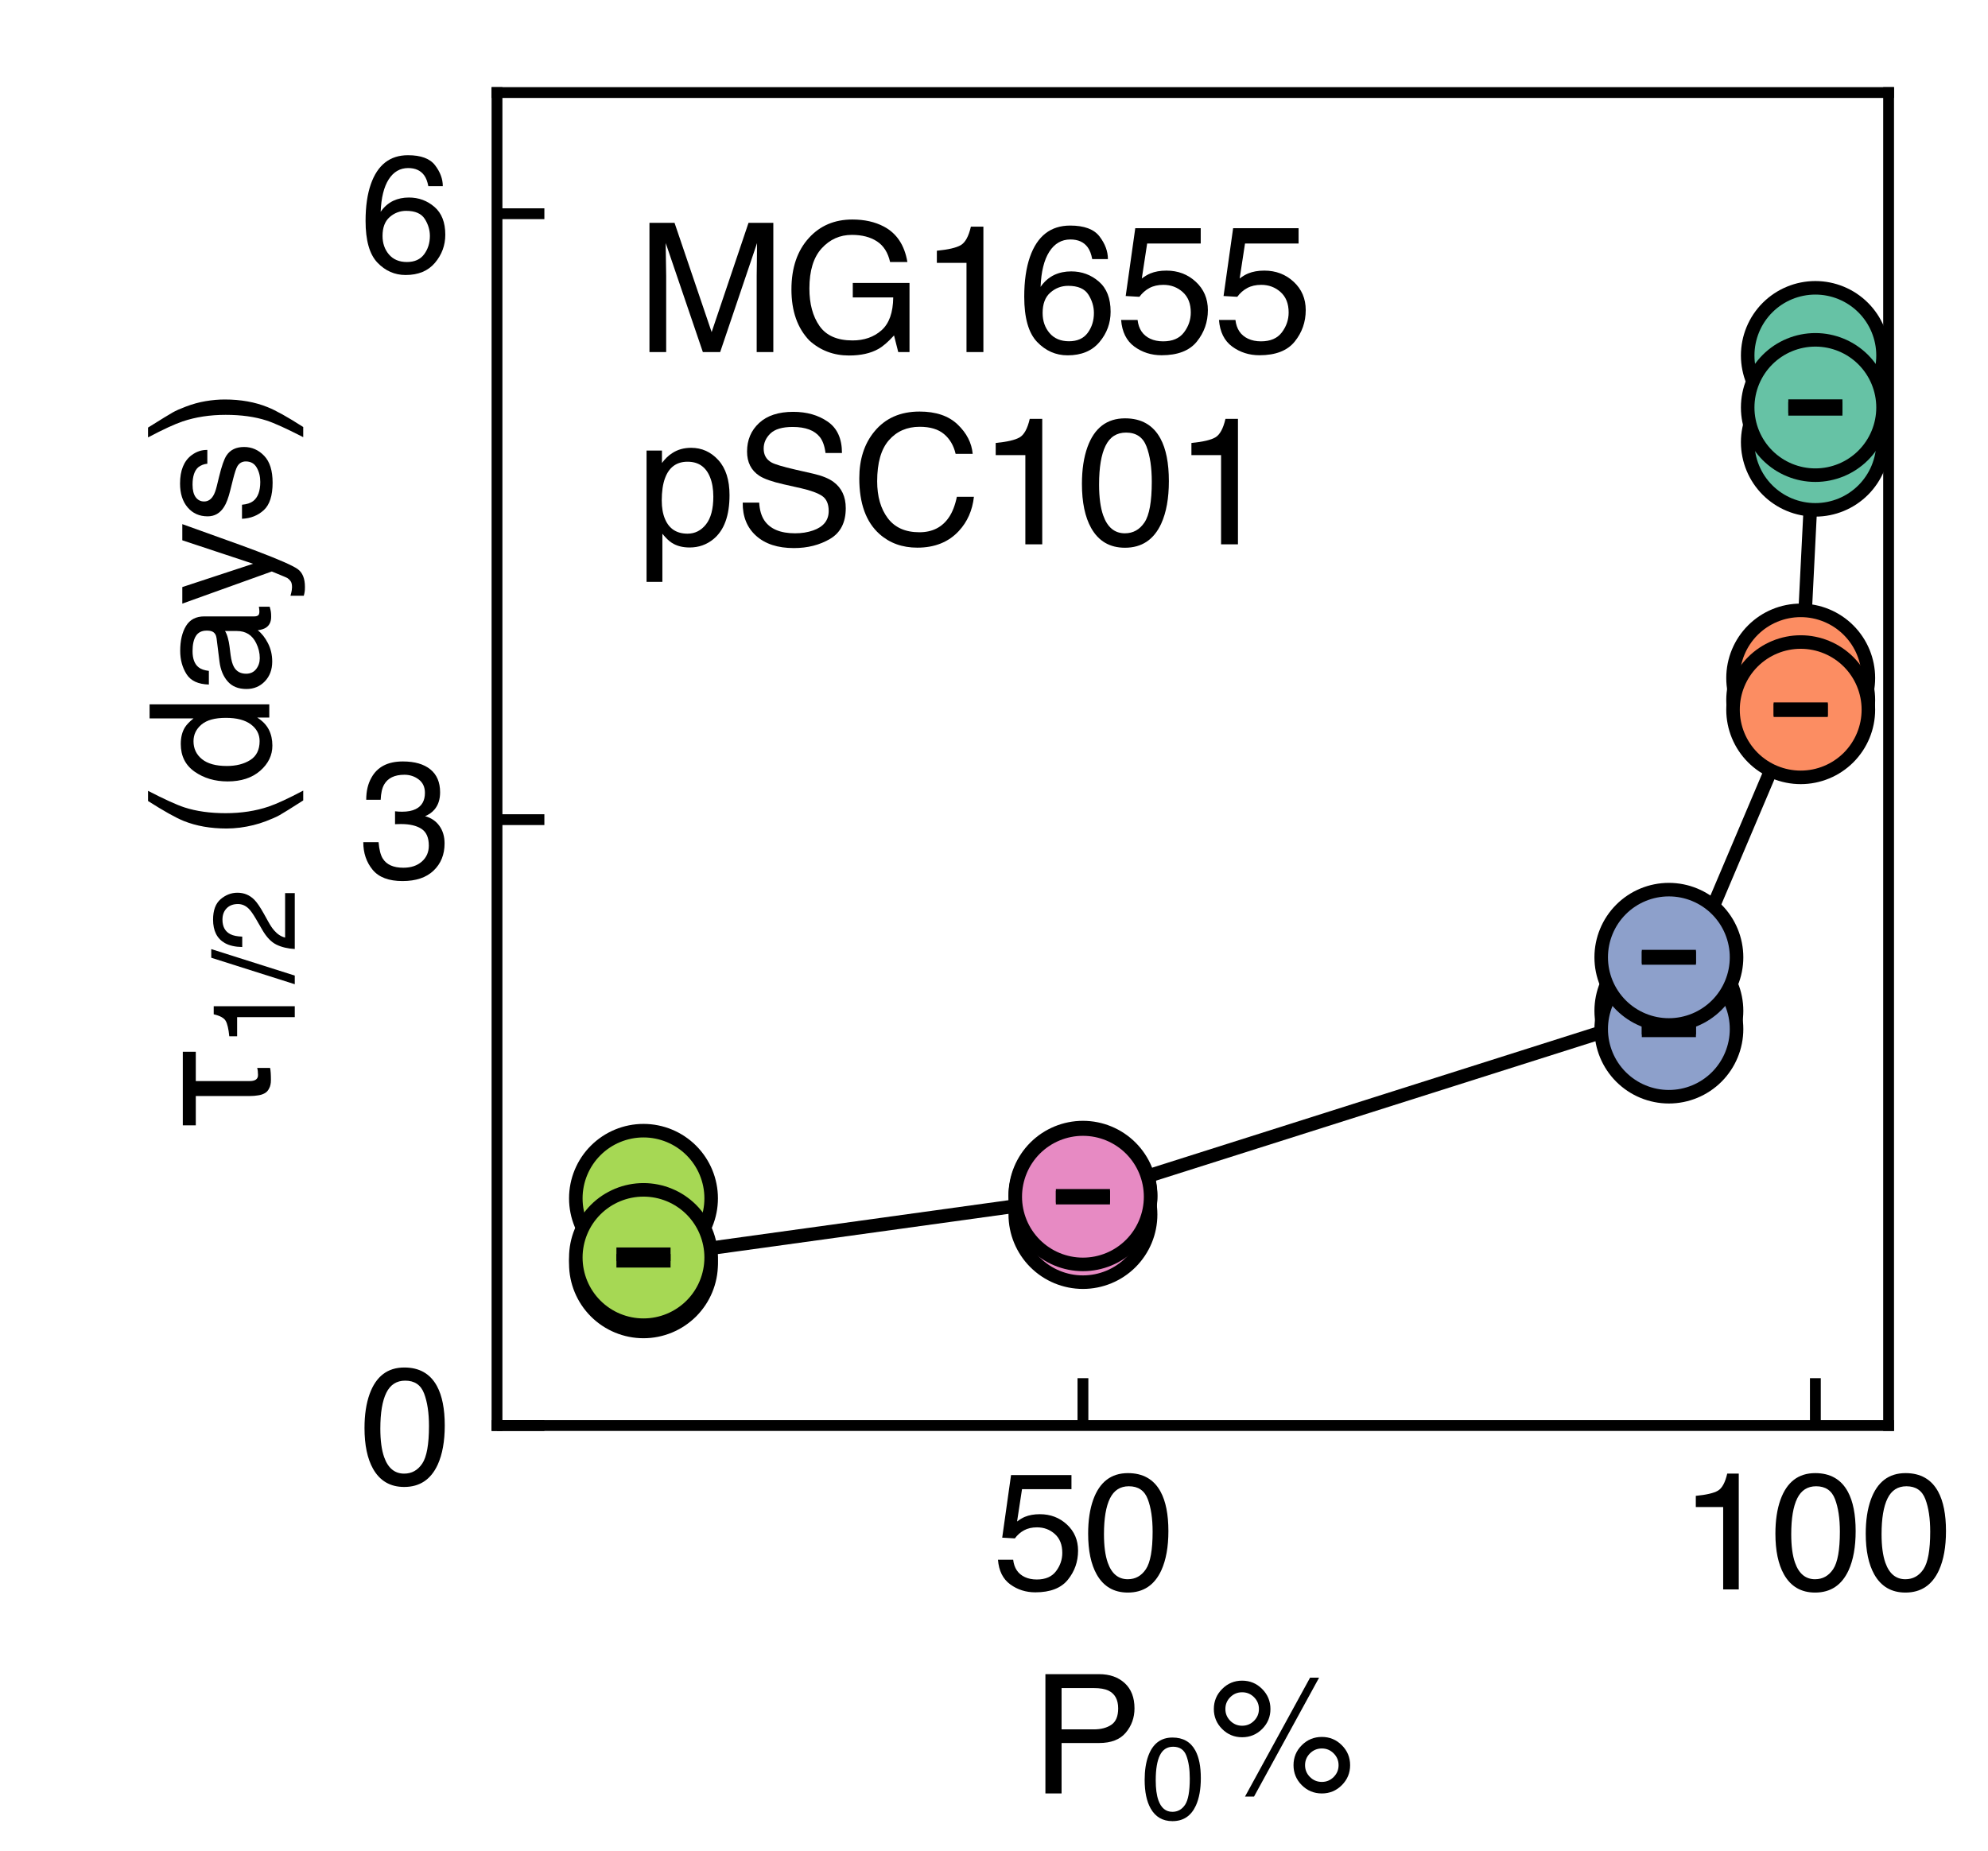 <?xml version="1.0" encoding="utf-8" standalone="no"?>
<!DOCTYPE svg PUBLIC "-//W3C//DTD SVG 1.1//EN"
  "http://www.w3.org/Graphics/SVG/1.1/DTD/svg11.dtd">
<svg xmlns:xlink="http://www.w3.org/1999/xlink" width="146.88pt" height="136.8pt" viewBox="0 0 146.88 136.8" xmlns="http://www.w3.org/2000/svg" version="1.1">
 <defs>
  <style type="text/css">*{stroke-linejoin: round; stroke-linecap: butt}</style>
 </defs>
 <g id="figure_1">
  <g id="patch_1">
   <path d="M 0 136.8 
L 146.88 136.8 
L 146.88 0 
L 0 0 
z
" style="fill: #ffffff"/>
  </g>
  <g id="axes_1">
   <g id="patch_2">
    <path d="M 36.72 105.336 
L 139.536 105.336 
L 139.536 6.84 
L 36.72 6.84 
z
" style="fill: #ffffff"/>
   </g>
   <g id="line2d_1">
    <path d="M 134.125 30.111 
L 133.042 51.729 
L 123.302 74.693 
L 80.011 88.429 
L 47.543 92.921 
" clip-path="url(#p23ba420f53)" style="fill: none; stroke: #000000; stroke-linecap: square"/>
   </g>
   <g id="matplotlib.axis_1">
    <g id="xtick_1">
     <g id="line2d_2">
      <defs>
       <path id="m5b1aa333a6" d="M 0 0 
L 0 -3.5 
" style="stroke: #000000; stroke-width: 0.8"/>
      </defs>
      <g>
       <use xlink:href="#m5b1aa333a6" x="80.011" y="105.336" style="stroke: #000000; stroke-width: 0.8"/>
      </g>
     </g>
     <g id="text_1">
      <!-- 50 -->
      <g transform="translate(73.338 117.444) scale(0.12 -0.12)">
       <defs>
        <path id="Helvetica-35" d="M 791 1141 
Q 847 659 1238 475 
Q 1438 381 1700 381 
Q 2200 381 2440 700 
Q 2681 1019 2681 1406 
Q 2681 1875 2395 2131 
Q 2109 2388 1709 2388 
Q 1419 2388 1211 2275 
Q 1003 2163 856 1963 
L 369 1991 
L 709 4400 
L 3034 4400 
L 3034 3856 
L 1131 3856 
L 941 2613 
Q 1097 2731 1238 2791 
Q 1488 2894 1816 2894 
Q 2431 2894 2859 2497 
Q 3288 2100 3288 1491 
Q 3288 856 2895 371 
Q 2503 -113 1644 -113 
Q 1097 -113 676 195 
Q 256 503 206 1141 
L 791 1141 
z
" transform="scale(0.016)"/>
        <path id="Helvetica-30" d="M 1731 4475 
Q 2600 4475 2988 3759 
Q 3288 3206 3288 2244 
Q 3288 1331 3016 734 
Q 2622 -122 1728 -122 
Q 922 -122 528 578 
Q 200 1163 200 2147 
Q 200 2909 397 3456 
Q 766 4475 1731 4475 
z
M 1725 391 
Q 2163 391 2422 778 
Q 2681 1166 2681 2222 
Q 2681 2984 2493 3476 
Q 2306 3969 1766 3969 
Q 1269 3969 1039 3501 
Q 809 3034 809 2125 
Q 809 1441 956 1025 
Q 1181 391 1725 391 
z
" transform="scale(0.016)"/>
       </defs>
       <use xlink:href="#Helvetica-35"/>
       <use xlink:href="#Helvetica-30" x="55.615"/>
      </g>
     </g>
    </g>
    <g id="xtick_2">
     <g id="line2d_3">
      <g>
       <use xlink:href="#m5b1aa333a6" x="134.125" y="105.336" style="stroke: #000000; stroke-width: 0.8"/>
      </g>
     </g>
     <g id="text_2">
      <!-- 100 -->
      <g transform="translate(124.115 117.444) scale(0.12 -0.12)">
       <defs>
        <path id="Helvetica-31" d="M 613 3169 
L 613 3600 
Q 1222 3659 1462 3798 
Q 1703 3938 1822 4456 
L 2266 4456 
L 2266 0 
L 1666 0 
L 1666 3169 
L 613 3169 
z
" transform="scale(0.016)"/>
       </defs>
       <use xlink:href="#Helvetica-31"/>
       <use xlink:href="#Helvetica-30" x="55.615"/>
       <use xlink:href="#Helvetica-30" x="111.23"/>
      </g>
     </g>
    </g>
    <g id="text_3">
     <!-- P$_0$% -->
     <g transform="translate(76.188 132.554) scale(0.12 -0.12)">
      <defs>
       <path id="Helvetica-50" d="M 547 4591 
L 2613 4591 
Q 3225 4591 3600 4245 
Q 3975 3900 3975 3275 
Q 3975 2738 3640 2339 
Q 3306 1941 2613 1941 
L 1169 1941 
L 1169 0 
L 547 0 
L 547 4591 
z
M 3347 3272 
Q 3347 3778 2972 3959 
Q 2766 4056 2406 4056 
L 1169 4056 
L 1169 2466 
L 2406 2466 
Q 2825 2466 3086 2644 
Q 3347 2822 3347 3272 
z
" transform="scale(0.016)"/>
       <path id="Helvetica-25" d="M 4363 2175 
Q 4813 2175 5131 1856 
Q 5450 1538 5450 1088 
Q 5450 638 5131 319 
Q 4813 0 4363 0 
Q 3909 0 3590 319 
Q 3272 638 3272 1088 
Q 3272 1538 3590 1856 
Q 3909 2175 4363 2175 
z
M 3909 4456 
L 4256 4456 
L 1753 -119 
L 1406 -119 
L 3909 4456 
z
M 1294 2606 
Q 1563 2606 1752 2795 
Q 1941 2984 1941 3250 
Q 1941 3516 1752 3705 
Q 1563 3894 1294 3894 
Q 1028 3894 839 3706 
Q 650 3519 650 3250 
Q 650 2984 839 2795 
Q 1028 2606 1294 2606 
z
M 1294 4341 
Q 1747 4341 2065 4020 
Q 2384 3700 2384 3250 
Q 2384 2800 2065 2481 
Q 1747 2163 1294 2163 
Q 844 2163 525 2481 
Q 206 2800 206 3250 
Q 206 3700 525 4020 
Q 844 4341 1294 4341 
z
M 4363 444 
Q 4628 444 4817 633 
Q 5006 822 5006 1088 
Q 5006 1353 4817 1542 
Q 4628 1731 4363 1731 
Q 4094 1731 3905 1542 
Q 3716 1353 3716 1088 
Q 3716 822 3905 633 
Q 4094 444 4363 444 
z
" transform="scale(0.016)"/>
      </defs>
      <use xlink:href="#Helvetica-50" transform="translate(0 0.266)"/>
      <use xlink:href="#Helvetica-30" transform="translate(67.614 -15.423) scale(0.7)"/>
      <use xlink:href="#Helvetica-25" transform="translate(109.16 0.266)"/>
     </g>
    </g>
   </g>
   <g id="matplotlib.axis_2">
    <g id="ytick_1">
     <g id="line2d_4">
      <defs>
       <path id="md18b4a676b" d="M 0 0 
L 3.5 0 
" style="stroke: #000000; stroke-width: 0.8"/>
      </defs>
      <g>
       <use xlink:href="#md18b4a676b" x="36.72" y="105.336" style="stroke: #000000; stroke-width: 0.8"/>
      </g>
     </g>
     <g id="text_4">
      <!-- 0 -->
      <g transform="translate(26.547 109.64) scale(0.12 -0.12)">
       <use xlink:href="#Helvetica-30"/>
      </g>
     </g>
    </g>
    <g id="ytick_2">
     <g id="line2d_5">
      <g>
       <use xlink:href="#md18b4a676b" x="36.72" y="60.565" style="stroke: #000000; stroke-width: 0.8"/>
      </g>
     </g>
     <g id="text_5">
      <!-- 3 -->
      <g transform="translate(26.547 64.869) scale(0.12 -0.12)">
       <defs>
        <path id="Helvetica-33" d="M 1663 -122 
Q 869 -122 511 314 
Q 153 750 153 1375 
L 741 1375 
Q 778 941 903 744 
Q 1122 391 1694 391 
Q 2138 391 2406 628 
Q 2675 866 2675 1241 
Q 2675 1703 2392 1887 
Q 2109 2072 1606 2072 
Q 1550 2072 1492 2070 
Q 1434 2069 1375 2066 
L 1375 2563 
Q 1463 2553 1522 2550 
Q 1581 2547 1650 2547 
Q 1966 2547 2169 2647 
Q 2525 2822 2525 3272 
Q 2525 3606 2287 3787 
Q 2050 3969 1734 3969 
Q 1172 3969 956 3594 
Q 838 3388 822 3006 
L 266 3006 
Q 266 3506 466 3856 
Q 809 4481 1675 4481 
Q 2359 4481 2734 4176 
Q 3109 3872 3109 3294 
Q 3109 2881 2888 2625 
Q 2750 2466 2531 2375 
Q 2884 2278 3082 2001 
Q 3281 1725 3281 1325 
Q 3281 684 2859 281 
Q 2438 -122 1663 -122 
z
" transform="scale(0.016)"/>
       </defs>
       <use xlink:href="#Helvetica-33"/>
      </g>
     </g>
    </g>
    <g id="ytick_3">
     <g id="line2d_6">
      <g>
       <use xlink:href="#md18b4a676b" x="36.72" y="15.794" style="stroke: #000000; stroke-width: 0.8"/>
      </g>
     </g>
     <g id="text_6">
      <!-- 6 -->
      <g transform="translate(26.547 20.098) scale(0.12 -0.12)">
       <defs>
        <path id="Helvetica-36" d="M 1872 4494 
Q 2622 4494 2917 4105 
Q 3213 3716 3213 3303 
L 2656 3303 
Q 2606 3569 2497 3719 
Q 2294 4000 1881 4000 
Q 1409 4000 1131 3564 
Q 853 3128 822 2316 
Q 1016 2600 1309 2741 
Q 1578 2866 1909 2866 
Q 2472 2866 2890 2506 
Q 3309 2147 3309 1434 
Q 3309 825 2912 354 
Q 2516 -116 1781 -116 
Q 1153 -116 697 361 
Q 241 838 241 1966 
Q 241 2800 444 3381 
Q 834 4494 1872 4494 
z
M 1831 384 
Q 2275 384 2495 682 
Q 2716 981 2716 1388 
Q 2716 1731 2519 2042 
Q 2322 2353 1803 2353 
Q 1441 2353 1167 2112 
Q 894 1872 894 1388 
Q 894 963 1142 673 
Q 1391 384 1831 384 
z
" transform="scale(0.016)"/>
       </defs>
       <use xlink:href="#Helvetica-36"/>
      </g>
     </g>
    </g>
    <g id="text_7">
     <!-- $\tau_{1/2}$ (days) -->
     <g transform="translate(19.907 83.508) rotate(-90) scale(0.12 -0.12)">
      <defs>
       <path id="Helvetica-3c4" d="M 184 3328 
L 3016 3328 
L 3016 2828 
L 1888 2828 
L 1888 775 
Q 1881 428 2125 434 
Q 2291 434 2394 466 
L 2394 -31 
Q 2253 -63 1925 -63 
Q 1728 -63 1606 6 
Q 1484 63 1422 172 
Q 1356 288 1338 434 
Q 1313 575 1313 750 
L 1313 2828 
L 184 2828 
L 184 3328 
z
" transform="scale(0.016)"/>
       <path id="Helvetica-2f" d="M 1456 4591 
L 1931 4591 
L 475 0 
L 0 0 
L 1456 4591 
z
" transform="scale(0.016)"/>
       <path id="Helvetica-32" d="M 200 0 
Q 231 578 439 1006 
Q 647 1434 1250 1784 
L 1850 2131 
Q 2253 2366 2416 2531 
Q 2672 2791 2672 3125 
Q 2672 3516 2437 3745 
Q 2203 3975 1813 3975 
Q 1234 3975 1013 3538 
Q 894 3303 881 2888 
L 309 2888 
Q 319 3472 525 3841 
Q 891 4491 1816 4491 
Q 2584 4491 2939 4075 
Q 3294 3659 3294 3150 
Q 3294 2613 2916 2231 
Q 2697 2009 2131 1694 
L 1703 1456 
Q 1397 1288 1222 1134 
Q 909 863 828 531 
L 3272 531 
L 3272 0 
L 200 0 
z
" transform="scale(0.016)"/>
       <path id="Helvetica-20" transform="scale(0.016)"/>
       <path id="Helvetica-28" d="M 1894 4666 
Q 1403 3713 1256 3263 
Q 1034 2578 1034 1681 
Q 1034 775 1288 25 
Q 1444 -438 1903 -1306 
L 1525 -1306 
Q 1069 -594 959 -397 
Q 850 -200 722 138 
Q 547 600 478 1125 
Q 444 1397 444 1644 
Q 444 2569 734 3291 
Q 919 3750 1503 4666 
L 1894 4666 
z
" transform="scale(0.016)"/>
       <path id="Helvetica-64" d="M 769 1634 
Q 769 1097 997 734 
Q 1225 372 1728 372 
Q 2119 372 2370 708 
Q 2622 1044 2622 1672 
Q 2622 2306 2362 2611 
Q 2103 2916 1722 2916 
Q 1297 2916 1033 2591 
Q 769 2266 769 1634 
z
M 1616 3406 
Q 2000 3406 2259 3244 
Q 2409 3150 2600 2916 
L 2600 4606 
L 3141 4606 
L 3141 0 
L 2634 0 
L 2634 466 
Q 2438 156 2169 18 
Q 1900 -119 1553 -119 
Q 994 -119 584 351 
Q 175 822 175 1603 
Q 175 2334 548 2870 
Q 922 3406 1616 3406 
z
" transform="scale(0.016)"/>
       <path id="Helvetica-61" d="M 844 891 
Q 844 647 1022 506 
Q 1200 366 1444 366 
Q 1741 366 2019 503 
Q 2488 731 2488 1250 
L 2488 1703 
Q 2384 1638 2221 1594 
Q 2059 1550 1903 1531 
L 1563 1488 
Q 1256 1447 1103 1359 
Q 844 1213 844 891 
z
M 2206 2028 
Q 2400 2053 2466 2191 
Q 2503 2266 2503 2406 
Q 2503 2694 2298 2823 
Q 2094 2953 1713 2953 
Q 1272 2953 1088 2716 
Q 984 2584 953 2325 
L 428 2325 
Q 444 2944 830 3186 
Q 1216 3428 1725 3428 
Q 2316 3428 2684 3203 
Q 3050 2978 3050 2503 
L 3050 575 
Q 3050 488 3086 434 
Q 3122 381 3238 381 
Q 3275 381 3322 386 
Q 3369 391 3422 400 
L 3422 -16 
Q 3291 -53 3222 -62 
Q 3153 -72 3034 -72 
Q 2744 -72 2613 134 
Q 2544 244 2516 444 
Q 2344 219 2022 53 
Q 1700 -113 1313 -113 
Q 847 -113 551 170 
Q 256 453 256 878 
Q 256 1344 547 1600 
Q 838 1856 1309 1916 
L 2206 2028 
z
M 1741 3428 
L 1741 3428 
z
" transform="scale(0.016)"/>
       <path id="Helvetica-79" d="M 2503 3347 
L 3125 3347 
Q 3006 3025 2597 1878 
Q 2291 1016 2084 472 
Q 1597 -809 1397 -1090 
Q 1197 -1372 709 -1372 
Q 591 -1372 527 -1362 
Q 463 -1353 369 -1328 
L 369 -816 
Q 516 -856 581 -865 
Q 647 -875 697 -875 
Q 853 -875 926 -823 
Q 1000 -772 1050 -697 
Q 1066 -672 1162 -440 
Q 1259 -209 1303 -97 
L 66 3347 
L 703 3347 
L 1600 622 
L 2503 3347 
z
M 1597 3428 
L 1597 3428 
z
" transform="scale(0.016)"/>
       <path id="Helvetica-73" d="M 747 1050 
Q 772 769 888 619 
Q 1100 347 1625 347 
Q 1938 347 2175 483 
Q 2413 619 2413 903 
Q 2413 1119 2222 1231 
Q 2100 1300 1741 1391 
L 1294 1503 
Q 866 1609 663 1741 
Q 300 1969 300 2372 
Q 300 2847 642 3140 
Q 984 3434 1563 3434 
Q 2319 3434 2653 2991 
Q 2863 2709 2856 2384 
L 2325 2384 
Q 2309 2575 2191 2731 
Q 1997 2953 1519 2953 
Q 1200 2953 1036 2831 
Q 872 2709 872 2509 
Q 872 2291 1088 2159 
Q 1213 2081 1456 2022 
L 1828 1931 
Q 2434 1784 2641 1647 
Q 2969 1431 2969 969 
Q 2969 522 2630 197 
Q 2291 -128 1597 -128 
Q 850 -128 539 211 
Q 228 550 206 1050 
L 747 1050 
z
M 1578 3428 
L 1578 3428 
z
" transform="scale(0.016)"/>
       <path id="Helvetica-29" d="M 222 -1306 
Q 719 -338 863 106 
Q 1081 778 1081 1681 
Q 1081 2584 828 3334 
Q 672 3797 213 4666 
L 591 4666 
Q 1072 3897 1173 3717 
Q 1275 3538 1394 3222 
Q 1544 2831 1608 2450 
Q 1672 2069 1672 1716 
Q 1672 791 1378 66 
Q 1194 -400 613 -1306 
L 222 -1306 
z
" transform="scale(0.016)"/>
      </defs>
      <use xlink:href="#Helvetica-3c4" transform="translate(0 0.094)"/>
      <use xlink:href="#Helvetica-31" transform="translate(50.915 -15.595) scale(0.7)"/>
      <use xlink:href="#Helvetica-2f" transform="translate(89.846 -15.595) scale(0.7)"/>
      <use xlink:href="#Helvetica-32" transform="translate(109.294 -15.595) scale(0.7)"/>
      <use xlink:href="#Helvetica-20" transform="translate(150.84 0.094)"/>
      <use xlink:href="#Helvetica-28" transform="translate(178.623 0.094)"/>
      <use xlink:href="#Helvetica-64" transform="translate(211.924 0.094)"/>
      <use xlink:href="#Helvetica-61" transform="translate(267.539 0.094)"/>
      <use xlink:href="#Helvetica-79" transform="translate(323.154 0.094)"/>
      <use xlink:href="#Helvetica-73" transform="translate(373.154 0.094)"/>
      <use xlink:href="#Helvetica-29" transform="translate(423.154 0.094)"/>
     </g>
    </g>
   </g>
   <g id="patch_3">
    <path d="M 36.72 105.336 
L 36.72 6.84 
" style="fill: none; stroke: #000000; stroke-width: 0.8; stroke-linejoin: miter; stroke-linecap: square"/>
   </g>
   <g id="patch_4">
    <path d="M 139.536 105.336 
L 139.536 6.84 
" style="fill: none; stroke: #000000; stroke-width: 0.8; stroke-linejoin: miter; stroke-linecap: square"/>
   </g>
   <g id="patch_5">
    <path d="M 36.72 105.336 
L 139.536 105.336 
" style="fill: none; stroke: #000000; stroke-width: 0.8; stroke-linejoin: miter; stroke-linecap: square"/>
   </g>
   <g id="patch_6">
    <path d="M 36.72 6.84 
L 139.536 6.84 
" style="fill: none; stroke: #000000; stroke-width: 0.8; stroke-linejoin: miter; stroke-linecap: square"/>
   </g>
   <g id="text_8">
    <!-- MG1655 -->
    <g transform="translate(47.002 26.015) scale(0.13 -0.13)">
     <defs>
      <path id="Helvetica-4d" d="M 472 4591 
L 1363 4591 
L 2681 709 
L 3991 4591 
L 4872 4591 
L 4872 0 
L 4281 0 
L 4281 2709 
Q 4281 2850 4287 3175 
Q 4294 3500 4294 3872 
L 2984 0 
L 2369 0 
L 1050 3872 
L 1050 3731 
Q 1050 3563 1058 3217 
Q 1066 2872 1066 2709 
L 1066 0 
L 472 0 
L 472 4591 
z
" transform="scale(0.016)"/>
      <path id="Helvetica-47" d="M 2472 4709 
Q 3119 4709 3591 4459 
Q 4275 4100 4428 3200 
L 3813 3200 
Q 3700 3703 3347 3933 
Q 2994 4163 2456 4163 
Q 1819 4163 1383 3684 
Q 947 3206 947 2259 
Q 947 1441 1306 927 
Q 1666 413 2478 413 
Q 3100 413 3508 773 
Q 3916 1134 3925 1941 
L 2488 1941 
L 2488 2456 
L 4503 2456 
L 4503 0 
L 4103 0 
L 3953 591 
Q 3638 244 3394 109 
Q 2984 -122 2353 -122 
Q 1538 -122 950 406 
Q 309 1069 309 2225 
Q 309 3378 934 4059 
Q 1528 4709 2472 4709 
z
M 2369 4716 
L 2369 4716 
z
" transform="scale(0.016)"/>
     </defs>
     <use xlink:href="#Helvetica-4d"/>
     <use xlink:href="#Helvetica-47" x="83.301"/>
     <use xlink:href="#Helvetica-31" x="161.084"/>
     <use xlink:href="#Helvetica-36" x="216.699"/>
     <use xlink:href="#Helvetica-35" x="272.314"/>
     <use xlink:href="#Helvetica-35" x="327.93"/>
    </g>
    <!-- pSC101 -->
    <g transform="translate(47.002 40.22) scale(0.13 -0.13)">
     <defs>
      <path id="Helvetica-70" d="M 1825 378 
Q 2219 378 2480 708 
Q 2741 1038 2741 1694 
Q 2741 2094 2625 2381 
Q 2406 2934 1825 2934 
Q 1241 2934 1025 2350 
Q 909 2038 909 1556 
Q 909 1169 1025 897 
Q 1244 378 1825 378 
z
M 369 3331 
L 916 3331 
L 916 2888 
Q 1084 3116 1284 3241 
Q 1569 3428 1953 3428 
Q 2522 3428 2919 2992 
Q 3316 2556 3316 1747 
Q 3316 653 2744 184 
Q 2381 -113 1900 -113 
Q 1522 -113 1266 53 
Q 1116 147 931 375 
L 931 -1334 
L 369 -1334 
L 369 3331 
z
" transform="scale(0.016)"/>
      <path id="Helvetica-53" d="M 894 1481 
Q 916 1091 1078 847 
Q 1388 391 2169 391 
Q 2519 391 2806 491 
Q 3363 684 3363 1184 
Q 3363 1559 3128 1719 
Q 2891 1875 2384 1991 
L 1763 2131 
Q 1153 2269 900 2434 
Q 463 2722 463 3294 
Q 463 3913 891 4309 
Q 1319 4706 2103 4706 
Q 2825 4706 3329 4357 
Q 3834 4009 3834 3244 
L 3250 3244 
Q 3203 3613 3050 3809 
Q 2766 4169 2084 4169 
Q 1534 4169 1293 3937 
Q 1053 3706 1053 3400 
Q 1053 3063 1334 2906 
Q 1519 2806 2169 2656 
L 2813 2509 
Q 3278 2403 3531 2219 
Q 3969 1897 3969 1284 
Q 3969 522 3414 194 
Q 2859 -134 2125 -134 
Q 1269 -134 784 303 
Q 300 738 309 1481 
L 894 1481 
z
M 2150 4716 
L 2150 4716 
z
" transform="scale(0.016)"/>
      <path id="Helvetica-43" d="M 2422 4716 
Q 3294 4716 3775 4256 
Q 4256 3797 4309 3213 
L 3703 3213 
Q 3600 3656 3292 3915 
Q 2984 4175 2428 4175 
Q 1750 4175 1333 3698 
Q 916 3222 916 2238 
Q 916 1431 1292 929 
Q 1669 428 2416 428 
Q 3103 428 3463 956 
Q 3653 1234 3747 1688 
L 4353 1688 
Q 4272 963 3816 472 
Q 3269 -119 2341 -119 
Q 1541 -119 997 366 
Q 281 1006 281 2344 
Q 281 3359 819 4009 
Q 1400 4716 2422 4716 
z
M 2297 4716 
L 2297 4716 
z
" transform="scale(0.016)"/>
     </defs>
     <use xlink:href="#Helvetica-70"/>
     <use xlink:href="#Helvetica-53" x="55.615"/>
     <use xlink:href="#Helvetica-43" x="122.314"/>
     <use xlink:href="#Helvetica-31" x="194.531"/>
     <use xlink:href="#Helvetica-30" x="250.146"/>
     <use xlink:href="#Helvetica-31" x="305.762"/>
    </g>
   </g>
   <g id="PathCollection_1">
    <defs>
     <path id="C0_0_eb3e7abf4f" d="M 0 5 
C 1.326 5 2.598 4.473 3.536 3.536 
C 4.473 2.598 5 1.326 5 -0 
C 5 -1.326 4.473 -2.598 3.536 -3.536 
C 2.598 -4.473 1.326 -5 0 -5 
C -1.326 -5 -2.598 -4.473 -3.536 -3.536 
C -4.473 -2.598 -5 -1.326 -5 0 
C -5 1.326 -4.473 2.598 -3.536 3.536 
C -2.598 4.473 -1.326 5 0 5 
z
"/>
    </defs>
    <g clip-path="url(#p23ba420f53)">
     <use xlink:href="#C0_0_eb3e7abf4f" x="134.125" y="26.267" style="fill: #66c2a5; stroke: #000000"/>
    </g>
    <g clip-path="url(#p23ba420f53)">
     <use xlink:href="#C0_0_eb3e7abf4f" x="133.042" y="51.729" style="fill: #fc8d62; stroke: #000000"/>
    </g>
    <g clip-path="url(#p23ba420f53)">
     <use xlink:href="#C0_0_eb3e7abf4f" x="123.302" y="74.693" style="fill: #8da0cb; stroke: #000000"/>
    </g>
    <g clip-path="url(#p23ba420f53)">
     <use xlink:href="#C0_0_eb3e7abf4f" x="80.011" y="89.742" style="fill: #e78ac3; stroke: #000000"/>
    </g>
    <g clip-path="url(#p23ba420f53)">
     <use xlink:href="#C0_0_eb3e7abf4f" x="47.543" y="88.548" style="fill: #a6d854; stroke: #000000"/>
    </g>
   </g>
   <g id="LineCollection_1">
    <path d="M 134.125 26.414 
L 134.125 26.12 
" clip-path="url(#p23ba420f53)" style="fill: none; stroke: #000000"/>
    <path d="M 133.042 51.781 
L 133.042 51.678 
" clip-path="url(#p23ba420f53)" style="fill: none; stroke: #000000"/>
    <path d="M 123.302 74.78 
L 123.302 74.606 
" clip-path="url(#p23ba420f53)" style="fill: none; stroke: #000000"/>
    <path d="M 80.011 89.832 
L 80.011 89.652 
" clip-path="url(#p23ba420f53)" style="fill: none; stroke: #000000"/>
    <path d="M 47.543 88.7 
L 47.543 88.396 
" clip-path="url(#p23ba420f53)" style="fill: none; stroke: #000000"/>
   </g>
   <g id="line2d_7">
    <defs>
     <path id="meda91796ab" d="M 2 0 
L -2 -0 
" style="stroke: #000000"/>
    </defs>
    <g clip-path="url(#p23ba420f53)">
     <use xlink:href="#meda91796ab" x="134.125" y="26.414" style="stroke: #000000"/>
     <use xlink:href="#meda91796ab" x="133.042" y="51.781" style="stroke: #000000"/>
     <use xlink:href="#meda91796ab" x="123.302" y="74.78" style="stroke: #000000"/>
     <use xlink:href="#meda91796ab" x="80.011" y="89.832" style="stroke: #000000"/>
     <use xlink:href="#meda91796ab" x="47.543" y="88.7" style="stroke: #000000"/>
    </g>
   </g>
   <g id="line2d_8">
    <g clip-path="url(#p23ba420f53)">
     <use xlink:href="#meda91796ab" x="134.125" y="26.12" style="stroke: #000000"/>
     <use xlink:href="#meda91796ab" x="133.042" y="51.678" style="stroke: #000000"/>
     <use xlink:href="#meda91796ab" x="123.302" y="74.606" style="stroke: #000000"/>
     <use xlink:href="#meda91796ab" x="80.011" y="89.652" style="stroke: #000000"/>
     <use xlink:href="#meda91796ab" x="47.543" y="88.396" style="stroke: #000000"/>
    </g>
   </g>
   <g id="PathCollection_2">
    <defs>
     <path id="C1_0_025097d694" d="M 0 5 
C 1.326 5 2.598 4.473 3.536 3.536 
C 4.473 2.598 5 1.326 5 -0 
C 5 -1.326 4.473 -2.598 3.536 -3.536 
C 2.598 -4.473 1.326 -5 0 -5 
C -1.326 -5 -2.598 -4.473 -3.536 -3.536 
C -4.473 -2.598 -5 -1.326 -5 0 
C -5 1.326 -4.473 2.598 -3.536 3.536 
C -2.598 4.473 -1.326 5 0 5 
z
"/>
    </defs>
    <g clip-path="url(#p23ba420f53)">
     <use xlink:href="#C1_0_025097d694" x="134.125" y="32.674" style="fill: #66c2a5; stroke: #000000"/>
    </g>
    <g clip-path="url(#p23ba420f53)">
     <use xlink:href="#C1_0_025097d694" x="133.042" y="50.101" style="fill: #fc8d62; stroke: #000000"/>
    </g>
    <g clip-path="url(#p23ba420f53)">
     <use xlink:href="#C1_0_025097d694" x="123.302" y="76.04" style="fill: #8da0cb; stroke: #000000"/>
    </g>
    <g clip-path="url(#p23ba420f53)">
     <use xlink:href="#C1_0_025097d694" x="80.011" y="88.32" style="fill: #e78ac3; stroke: #000000"/>
    </g>
    <g clip-path="url(#p23ba420f53)">
     <use xlink:href="#C1_0_025097d694" x="47.543" y="93.385" style="fill: #a6d854; stroke: #000000"/>
    </g>
   </g>
   <g id="LineCollection_2">
    <path d="M 134.125 32.791 
L 134.125 32.557 
" clip-path="url(#p23ba420f53)" style="fill: none; stroke: #000000"/>
    <path d="M 133.042 50.153 
L 133.042 50.048 
" clip-path="url(#p23ba420f53)" style="fill: none; stroke: #000000"/>
    <path d="M 123.302 76.137 
L 123.302 75.943 
" clip-path="url(#p23ba420f53)" style="fill: none; stroke: #000000"/>
    <path d="M 80.011 88.383 
L 80.011 88.257 
" clip-path="url(#p23ba420f53)" style="fill: none; stroke: #000000"/>
    <path d="M 47.543 93.613 
L 47.543 93.156 
" clip-path="url(#p23ba420f53)" style="fill: none; stroke: #000000"/>
   </g>
   <g id="line2d_9">
    <g clip-path="url(#p23ba420f53)">
     <use xlink:href="#meda91796ab" x="134.125" y="32.791" style="stroke: #000000"/>
     <use xlink:href="#meda91796ab" x="133.042" y="50.153" style="stroke: #000000"/>
     <use xlink:href="#meda91796ab" x="123.302" y="76.137" style="stroke: #000000"/>
     <use xlink:href="#meda91796ab" x="80.011" y="88.383" style="stroke: #000000"/>
     <use xlink:href="#meda91796ab" x="47.543" y="93.613" style="stroke: #000000"/>
    </g>
   </g>
   <g id="line2d_10">
    <g clip-path="url(#p23ba420f53)">
     <use xlink:href="#meda91796ab" x="134.125" y="32.557" style="stroke: #000000"/>
     <use xlink:href="#meda91796ab" x="133.042" y="50.048" style="stroke: #000000"/>
     <use xlink:href="#meda91796ab" x="123.302" y="75.943" style="stroke: #000000"/>
     <use xlink:href="#meda91796ab" x="80.011" y="88.257" style="stroke: #000000"/>
     <use xlink:href="#meda91796ab" x="47.543" y="93.156" style="stroke: #000000"/>
    </g>
   </g>
   <g id="PathCollection_3">
    <defs>
     <path id="C2_0_f56acca909" d="M 0 5 
C 1.326 5 2.598 4.473 3.536 3.536 
C 4.473 2.598 5 1.326 5 -0 
C 5 -1.326 4.473 -2.598 3.536 -3.536 
C 2.598 -4.473 1.326 -5 0 -5 
C -1.326 -5 -2.598 -4.473 -3.536 -3.536 
C -4.473 -2.598 -5 -1.326 -5 0 
C -5 1.326 -4.473 2.598 -3.536 3.536 
C -2.598 4.473 -1.326 5 0 5 
z
"/>
    </defs>
    <g clip-path="url(#p23ba420f53)">
     <use xlink:href="#C2_0_f56acca909" x="134.125" y="30.111" style="fill: #66c2a5; stroke: #000000"/>
    </g>
    <g clip-path="url(#p23ba420f53)">
     <use xlink:href="#C2_0_f56acca909" x="133.042" y="52.441" style="fill: #fc8d62; stroke: #000000"/>
    </g>
    <g clip-path="url(#p23ba420f53)">
     <use xlink:href="#C2_0_f56acca909" x="123.302" y="70.737" style="fill: #8da0cb; stroke: #000000"/>
    </g>
    <g clip-path="url(#p23ba420f53)">
     <use xlink:href="#C2_0_f56acca909" x="80.011" y="88.429" style="fill: #e78ac3; stroke: #000000"/>
    </g>
    <g clip-path="url(#p23ba420f53)">
     <use xlink:href="#C2_0_f56acca909" x="47.543" y="92.921" style="fill: #a6d854; stroke: #000000"/>
    </g>
   </g>
   <g id="LineCollection_3">
    <path d="M 134.125 30.212 
L 134.125 30.009 
" clip-path="url(#p23ba420f53)" style="fill: none; stroke: #000000"/>
    <path d="M 133.042 52.48 
L 133.042 52.401 
" clip-path="url(#p23ba420f53)" style="fill: none; stroke: #000000"/>
    <path d="M 123.302 70.787 
L 123.302 70.686 
" clip-path="url(#p23ba420f53)" style="fill: none; stroke: #000000"/>
    <path d="M 80.011 88.498 
L 80.011 88.36 
" clip-path="url(#p23ba420f53)" style="fill: none; stroke: #000000"/>
    <path d="M 47.543 93.161 
L 47.543 92.68 
" clip-path="url(#p23ba420f53)" style="fill: none; stroke: #000000"/>
   </g>
   <g id="line2d_11">
    <g clip-path="url(#p23ba420f53)">
     <use xlink:href="#meda91796ab" x="134.125" y="30.212" style="stroke: #000000"/>
     <use xlink:href="#meda91796ab" x="133.042" y="52.48" style="stroke: #000000"/>
     <use xlink:href="#meda91796ab" x="123.302" y="70.787" style="stroke: #000000"/>
     <use xlink:href="#meda91796ab" x="80.011" y="88.498" style="stroke: #000000"/>
     <use xlink:href="#meda91796ab" x="47.543" y="93.161" style="stroke: #000000"/>
    </g>
   </g>
   <g id="line2d_12">
    <g clip-path="url(#p23ba420f53)">
     <use xlink:href="#meda91796ab" x="134.125" y="30.009" style="stroke: #000000"/>
     <use xlink:href="#meda91796ab" x="133.042" y="52.401" style="stroke: #000000"/>
     <use xlink:href="#meda91796ab" x="123.302" y="70.686" style="stroke: #000000"/>
     <use xlink:href="#meda91796ab" x="80.011" y="88.36" style="stroke: #000000"/>
     <use xlink:href="#meda91796ab" x="47.543" y="92.68" style="stroke: #000000"/>
    </g>
   </g>
   <g id="line2d_13">
    <path d="M 134.125 26.267 
L 133.042 51.729 
L 123.302 74.693 
L 80.011 89.742 
L 47.543 88.548 
" clip-path="url(#p23ba420f53)" style="fill: none"/>
   </g>
   <g id="line2d_14">
    <path d="M 134.125 32.674 
L 133.042 50.101 
L 123.302 76.04 
L 80.011 88.32 
L 47.543 93.385 
" clip-path="url(#p23ba420f53)" style="fill: none"/>
   </g>
   <g id="line2d_15">
    <path d="M 134.125 30.111 
L 133.042 52.441 
L 123.302 70.737 
L 80.011 88.429 
L 47.543 92.921 
" clip-path="url(#p23ba420f53)" style="fill: none"/>
   </g>
  </g>
 </g>
 <defs>
  <clipPath id="p23ba420f53">
   <rect x="36.72" y="6.84" width="102.816" height="98.496"/>
  </clipPath>
 </defs>
</svg>
